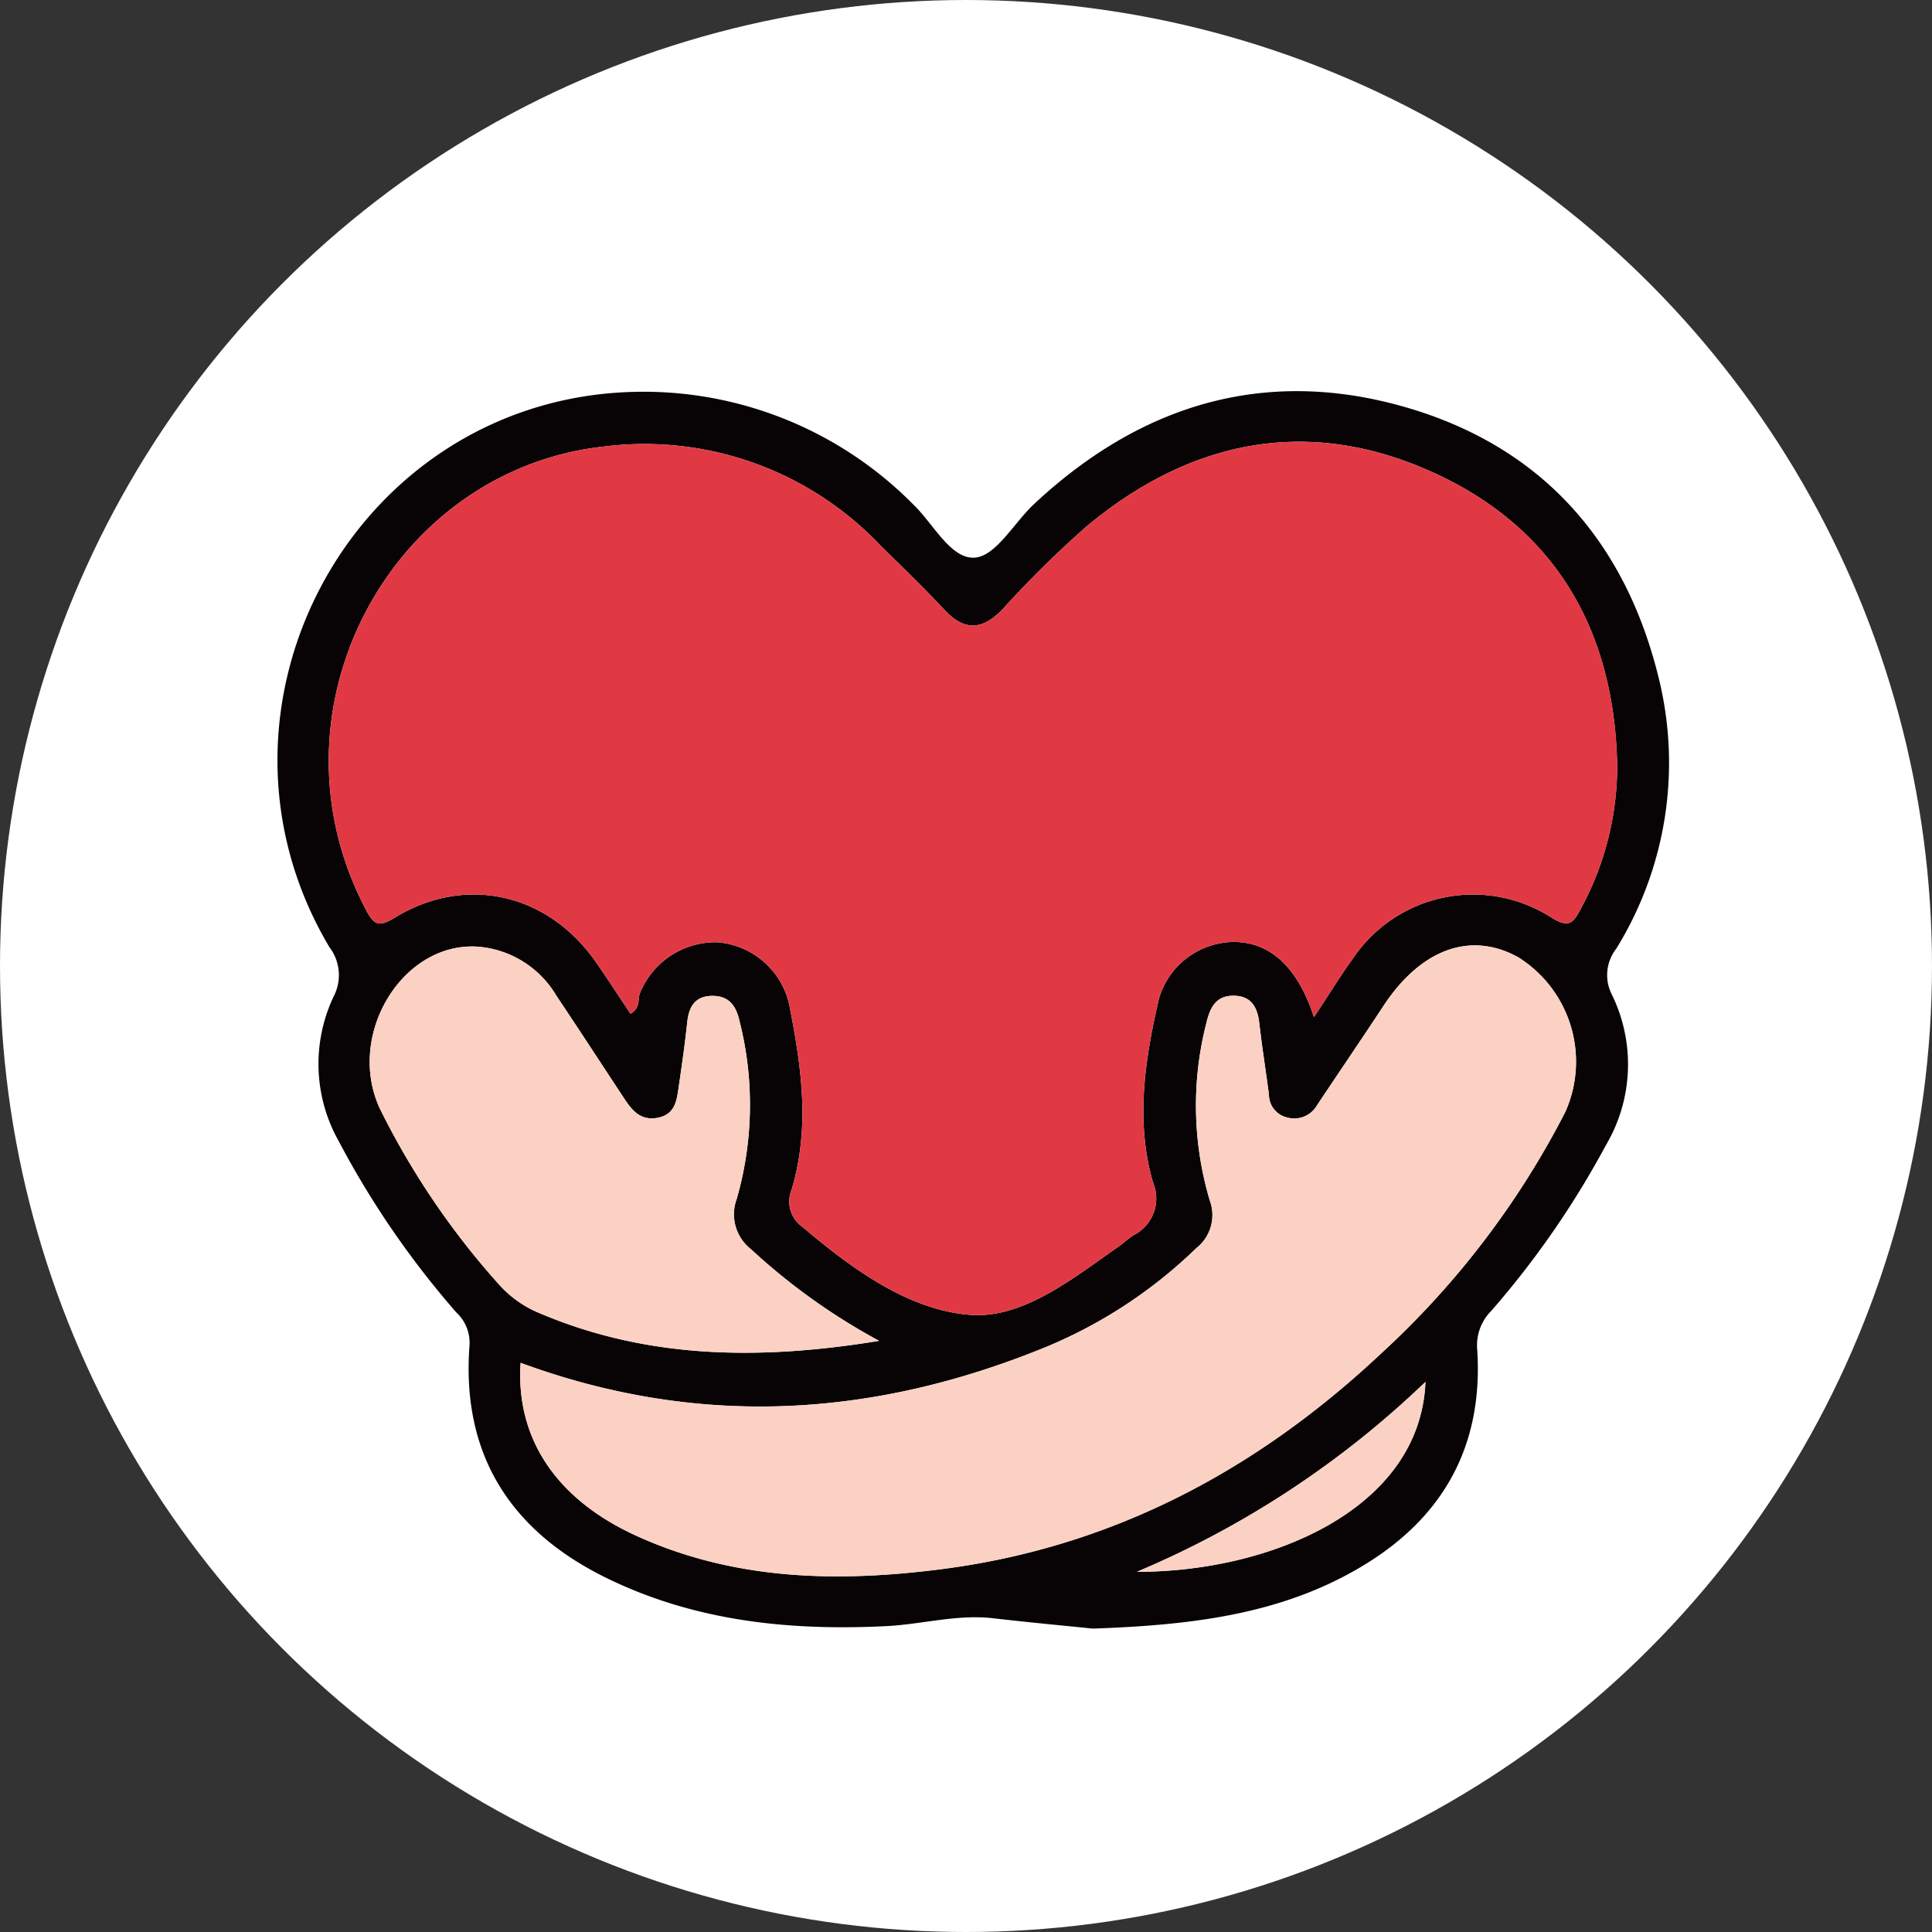 <svg xmlns="http://www.w3.org/2000/svg" width="132" height="132" viewBox="0 0 132 132">
  <rect x="0" y="0" width="132" height="132" fill="#333333" stroke="none"/>
  <g id="그룹_1337" data-name="그룹 1337" transform="translate(-561 -3933)">
    <circle id="icon" cx="66" cy="66" r="66" transform="translate(561 3933)" fill="#fff"/>
    <g id="그룹_702" data-name="그룹 702" transform="translate(-2183.636 -1978.008)">
      <path id="패스_4705" data-name="패스 4705" d="M2857.978,5957.387c-2.3-9.469-8.1-15.96-17.5-18.611-9.552-2.695-17.987-.062-25.187,6.666-1.364,1.275-2.6,3.544-4.032,3.663-1.657.138-2.837-2.3-4.215-3.619a25.9,25.9,0,0,0-19.249-7.7c-18.991.579-30.393,21.586-20.644,37.947a3.149,3.149,0,0,1,.294,3.331,10.757,10.757,0,0,0,.338,9.919,61.058,61.058,0,0,0,8.02,11.683,2.833,2.833,0,0,1,.912,2.264c-.569,7.461,2.81,12.7,9.4,15.911,6.024,2.937,12.47,3.6,19.091,3.268,2.434-.124,4.818-.821,7.283-.537,2.495.289,5,.52,6.814.707,6.912-.24,13-1.006,18.468-4.306,5.546-3.346,8.213-8.269,7.793-14.744a3.34,3.34,0,0,1,.969-2.669,61.364,61.364,0,0,0,7.818-11.3,10.845,10.845,0,0,0,.407-10.308,2.933,2.933,0,0,1,.309-3.133A24.159,24.159,0,0,0,2857.978,5957.387Zm-79.326,41.292a53.438,53.438,0,0,1-8.059-11.921c-2.328-5.015,1.5-11.345,6.611-11.076a6.853,6.853,0,0,1,5.46,3.379c1.561,2.323,3.083,4.673,4.626,7.008.53.8,1.1,1.512,2.242,1.316,1.219-.21,1.338-1.156,1.473-2.089.218-1.491.432-2.984.591-4.482.116-1.086.582-1.773,1.743-1.764,1.13.009,1.595.7,1.829,1.738a23.294,23.294,0,0,1-.194,12.129,3.021,3.021,0,0,0,.97,3.438,42.771,42.771,0,0,0,8.759,6.264c-7.892,1.288-15.633,1.3-23.109-1.854A7.569,7.569,0,0,1,2778.652,5998.679Zm43.661,19.719a64.7,64.7,0,0,0,19.714-12.975C2841.678,6014.1,2831.462,6018.409,2822.313,6018.4Zm29.271-31.426a58.791,58.791,0,0,1-12.606,16.524c-8.486,7.962-18.345,13.213-29.983,14.715-7.122.92-14.193.78-20.9-2.283-5.45-2.491-8.228-6.632-7.892-11.809,11.962,4.4,23.647,3.773,35.207-.805a32.743,32.743,0,0,0,10.971-7.041,2.869,2.869,0,0,0,.909-3.249,22.71,22.71,0,0,1-.234-12.116c.267-1.129.689-1.9,1.924-1.871,1.151.032,1.568.794,1.69,1.851.188,1.638.447,3.269.663,4.9a1.6,1.6,0,0,0,1.237,1.566,1.787,1.787,0,0,0,2.041-.823c1.512-2.267,3.046-4.519,4.544-6.795,2.563-3.9,5.981-5.135,9.229-3.315A8.418,8.418,0,0,1,2851.584,5986.972Zm1.055-13.871c-.525,1.018-.846,1.324-2.018.589a9.9,9.9,0,0,0-13.529,2.776c-.879,1.213-1.661,2.5-2.683,4.039-1.137-3.517-3.107-5.22-5.643-5.134a5.372,5.372,0,0,0-4.944,3.859c-.962,4.146-1.622,8.367-.412,12.56a2.808,2.808,0,0,1-1.328,3.611c-.362.231-.677.535-1.03.782-3.133,2.184-6.547,4.956-10.167,4.658-4.25-.351-8.058-3.162-11.452-6.028a2.112,2.112,0,0,1-.728-2.477c1.308-4.277.681-8.537-.167-12.777a5.461,5.461,0,0,0-4.928-4.173,5.581,5.581,0,0,0-5.246,3.463c-.179.429.062,1.016-.652,1.423-.785-1.175-1.549-2.36-2.354-3.517-3.291-4.73-8.931-6.016-13.8-3.021-1.061.652-1.394.421-1.89-.513-7.261-13.678,1.7-30.167,16.306-31.713a22.206,22.206,0,0,1,18.767,6.718c1.484,1.466,2.992,2.911,4.412,4.438,1.4,1.507,2.629,1.387,4-.049a71.2,71.2,0,0,1,5.679-5.607c7.19-6.009,15.3-7.607,23.867-3.652,8.357,3.857,12.282,10.935,12.428,20.043A20.411,20.411,0,0,1,2852.639,5973.1Z" fill="#080304"/>
      <path id="패스_4706" data-name="패스 4706" d="M2842.7,5943.356c-8.57-3.955-16.677-2.357-23.867,3.652a71.2,71.2,0,0,0-5.679,5.607c-1.373,1.436-2.6,1.556-4,.049-1.42-1.527-2.928-2.972-4.412-4.438a22.206,22.206,0,0,0-18.767-6.718c-14.609,1.546-23.567,18.035-16.306,31.713.5.934.829,1.165,1.89.513,4.866-3,10.506-1.709,13.8,3.021.805,1.157,1.569,2.342,2.354,3.517.714-.407.473-.994.652-1.423a5.581,5.581,0,0,1,5.246-3.463,5.461,5.461,0,0,1,4.928,4.173c.848,4.24,1.475,8.5.167,12.777a2.112,2.112,0,0,0,.728,2.477c3.394,2.866,7.2,5.677,11.452,6.028,3.62.3,7.034-2.474,10.167-4.658.353-.247.668-.551,1.03-.782a2.808,2.808,0,0,0,1.328-3.611c-1.21-4.193-.55-8.414.412-12.56a5.372,5.372,0,0,1,4.944-3.859c2.536-.086,4.506,1.617,5.643,5.134,1.022-1.544,1.8-2.826,2.683-4.039a9.9,9.9,0,0,1,13.529-2.776c1.172.735,1.493.429,2.018-.589a20.411,20.411,0,0,0,2.493-9.7C2854.986,5954.291,2851.061,5947.213,2842.7,5943.356Z" fill="#e13944"/>
      <path id="패스_4707" data-name="패스 4707" d="M2848.387,5976.426c-3.248-1.82-6.666-.582-9.229,3.315-1.5,2.276-3.032,4.528-4.544,6.795a1.787,1.787,0,0,1-2.041.823,1.6,1.6,0,0,1-1.237-1.566c-.216-1.636-.475-3.267-.663-4.9-.122-1.057-.539-1.819-1.69-1.851-1.235-.033-1.657.742-1.924,1.871a22.71,22.71,0,0,0,.234,12.116,2.869,2.869,0,0,1-.909,3.249,32.743,32.743,0,0,1-10.971,7.041c-11.56,4.578-23.245,5.2-35.207.805-.336,5.177,2.442,9.318,7.892,11.809,6.7,3.063,13.775,3.2,20.9,2.283,11.638-1.5,21.5-6.753,29.983-14.715a58.791,58.791,0,0,0,12.606-16.524A8.418,8.418,0,0,0,2848.387,5976.426Z" fill="#fad1c2"/>
      <path id="패스_4708" data-name="패스 4708" d="M2804.7,6002.619a42.771,42.771,0,0,1-8.759-6.264,3.021,3.021,0,0,1-.97-3.438,23.294,23.294,0,0,0,.194-12.129c-.234-1.042-.7-1.729-1.829-1.738-1.161-.009-1.627.678-1.743,1.764-.159,1.5-.373,2.991-.591,4.482-.135.933-.254,1.879-1.473,2.089-1.145.2-1.712-.514-2.242-1.316-1.543-2.335-3.065-4.685-4.626-7.008a6.853,6.853,0,0,0-5.46-3.379c-5.111-.269-8.939,6.061-6.611,11.076a53.438,53.438,0,0,0,8.059,11.921,7.569,7.569,0,0,0,2.942,2.086C2789.07,6003.923,2796.811,6003.907,2804.7,6002.619Z" fill="#fad1c2"/>
      <path id="패스_4709" data-name="패스 4709" d="M2842.027,6005.423a64.7,64.7,0,0,1-19.714,12.975C2831.462,6018.409,2841.678,6014.1,2842.027,6005.423Z" fill="#fad1c2"/>
    </g>
  </g>
</svg>
